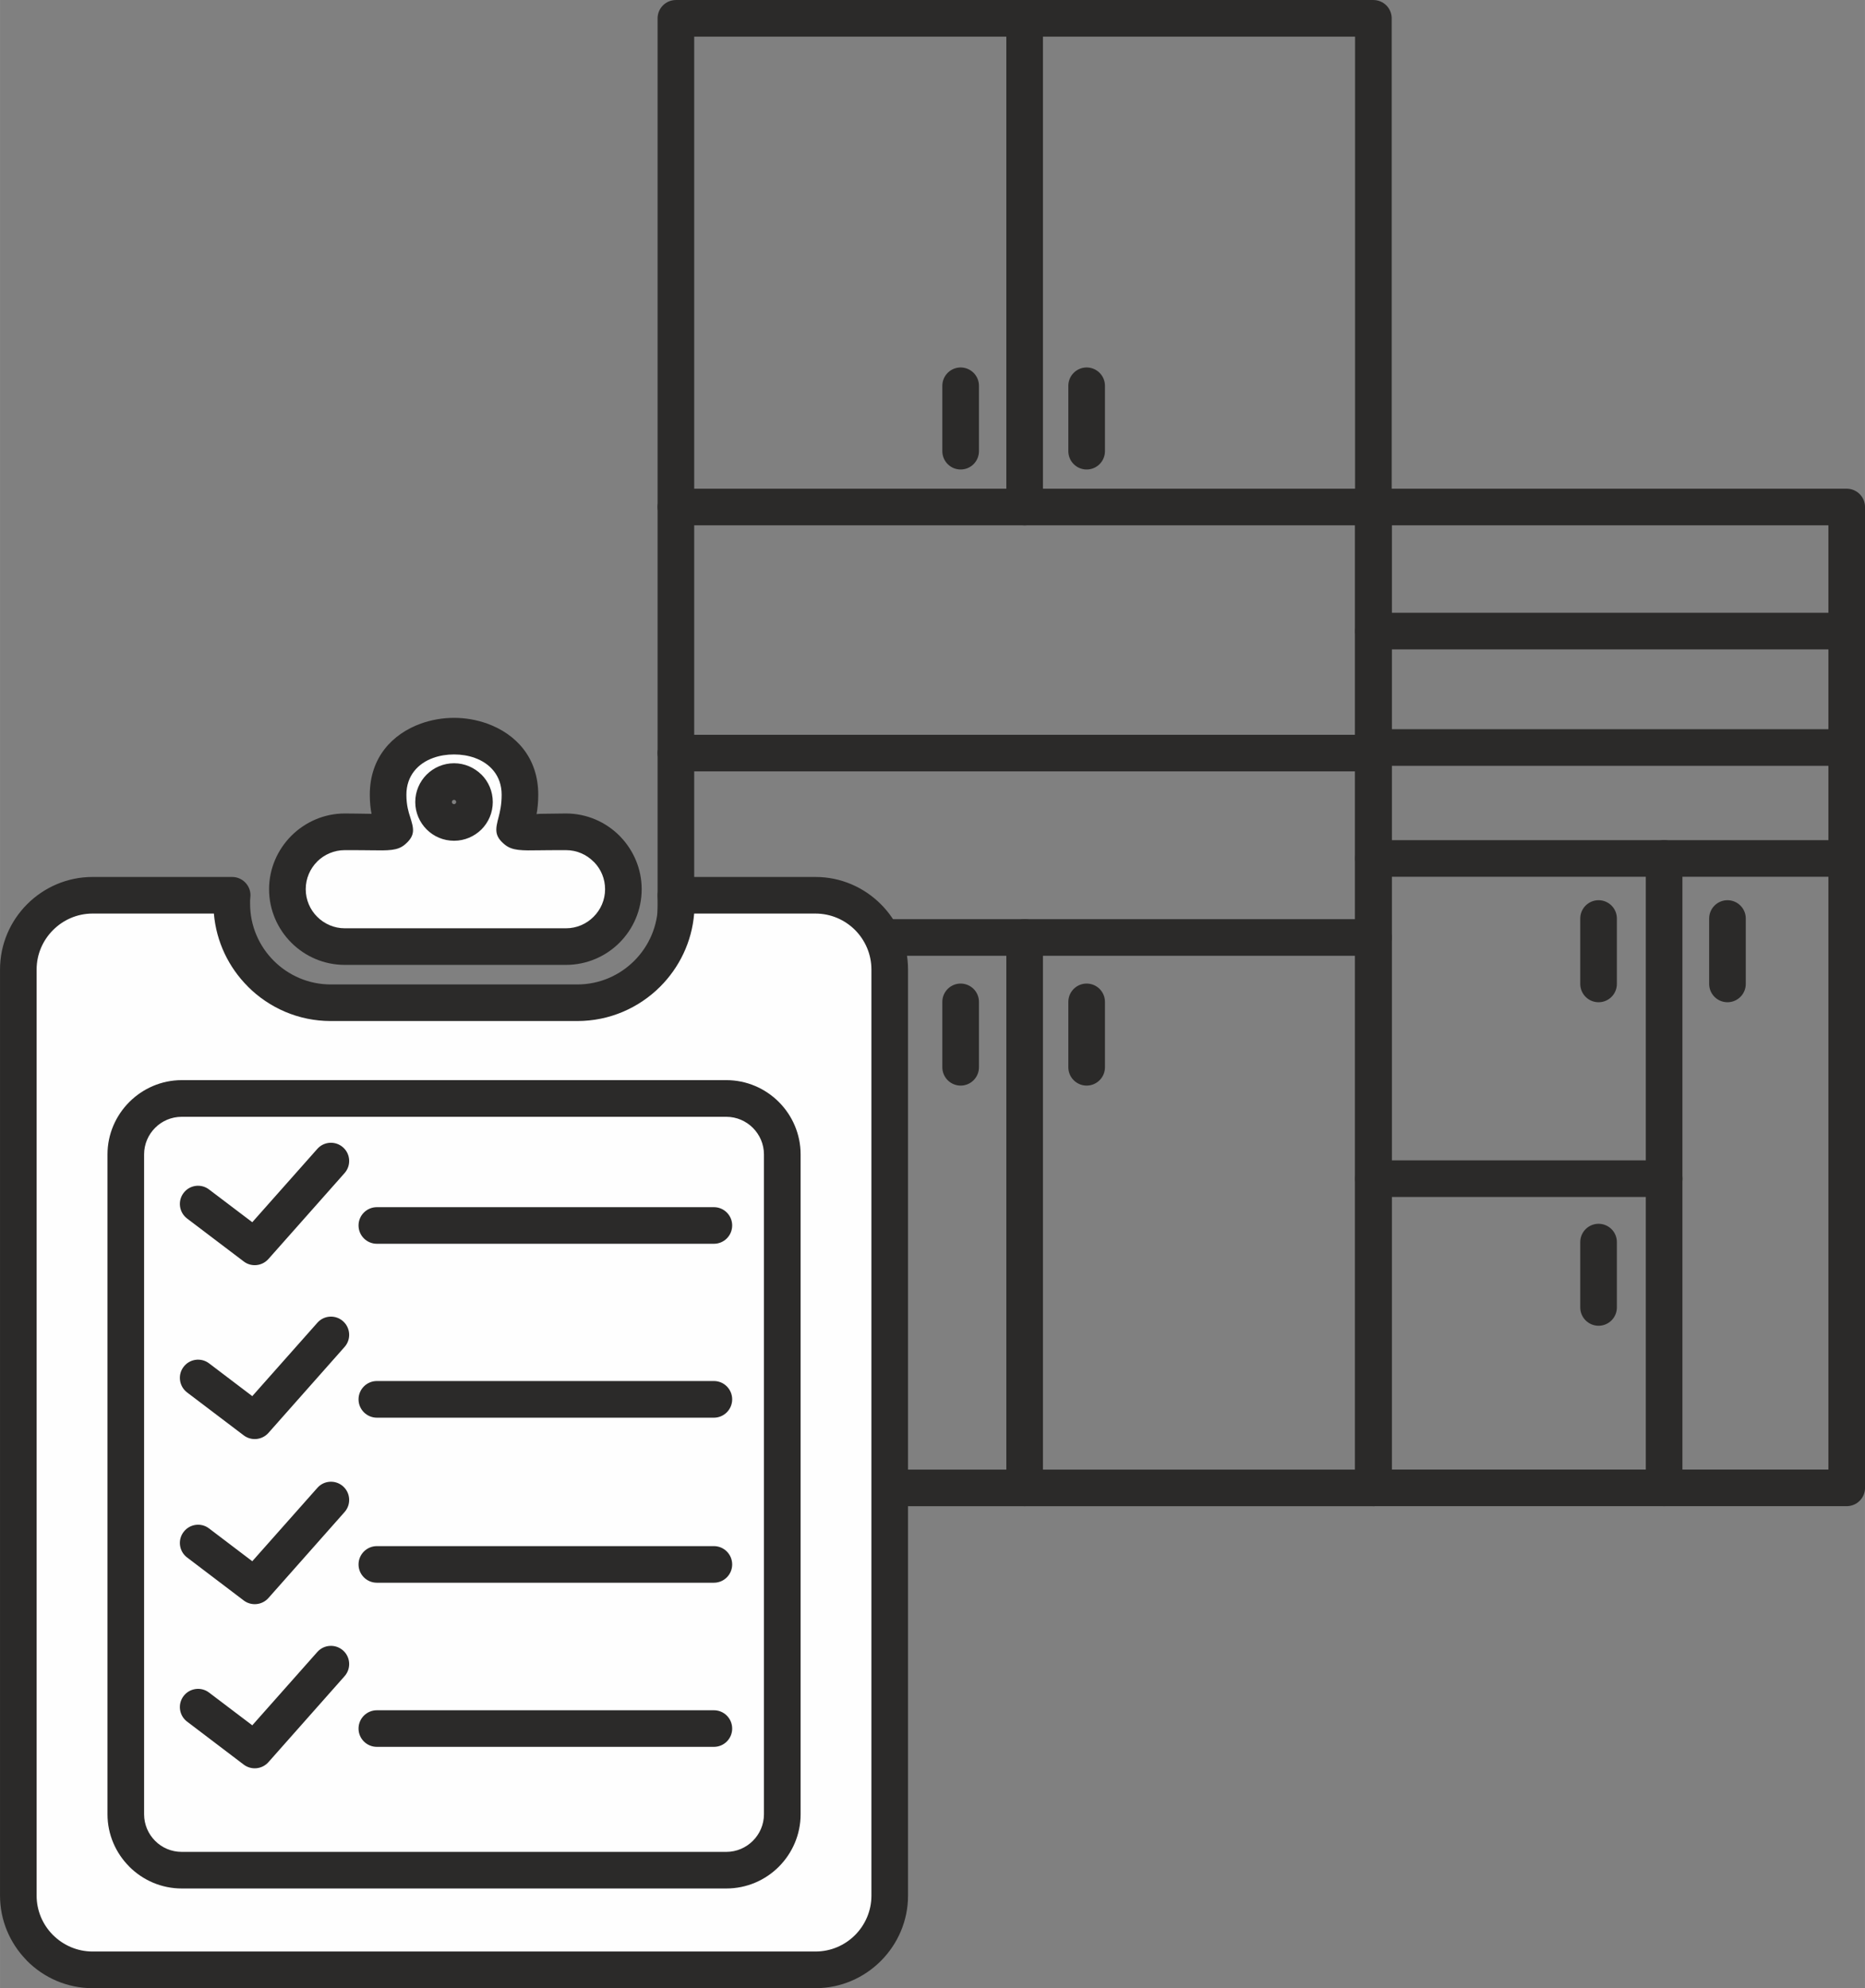 <?xml version="1.0" encoding="UTF-8"?>
<!DOCTYPE svg PUBLIC "-//W3C//DTD SVG 1.1//EN" "http://www.w3.org/Graphics/SVG/1.1/DTD/svg11.dtd">
<!-- Creator: CorelDRAW X8 -->
<svg xmlns="http://www.w3.org/2000/svg" xml:space="preserve" width="30.184mm" height="32.179mm" version="1.1" style="shape-rendering:geometricPrecision; text-rendering:geometricPrecision; image-rendering:optimizeQuality; fill-rule:evenodd; clip-rule:evenodd"
viewBox="0 0 28995 30912"
 xmlns:xlink="http://www.w3.org/1999/xlink">
 <rect x="0" y="0" width="28995" height="30912" fill="#808080" stroke="none"/>
 <defs>
  <style type="text/css">
   <![CDATA[
    .str0 {stroke:#2B2A29;stroke-width:569.267;stroke-linecap:round;stroke-linejoin:round}
    .fil0 {fill:none}
    .fil1 {fill:#FEFEFE}
    .fil2 {fill:#2B2A29;fill-rule:nonzero}
   ]]>
  </style>
 </defs>
 <g id="Слой_x0020_1">
  <g id="_2536219247600">
   <rect class="fil0 str0" x="10508" y="285" width="10844" height="22849"/>
   <line class="fil0 str0" x1="10508" y1="7883" x2="21353" y2= "7883" />
   <line class="fil0 str0" x1="15930" y1="285" x2="15930" y2= "7883" />
   <line class="fil0 str0" x1="10508" y1="11709" x2="21353" y2= "11709" />
   <line class="fil0 str0" x1="21353" y1="14576" x2="11815" y2= "14576" />
   <line class="fil0 str0" x1="15930" y1="14576" x2="15930" y2= "23133" />
   <line class="fil0 str0" x1="14935" y1="5998" x2="14935" y2= "7015" />
   <line class="fil0 str0" x1="16894" y1="5998" x2="16894" y2= "7015" />
   <line class="fil0 str0" x1="14935" y1="15577" x2="14935" y2= "16594" />
   <line class="fil0 str0" x1="16894" y1="15577" x2="16894" y2= "16594" />
  </g>
  <path class="fil1" d="M1439 13920l2170 0c-4,44 -6,88 -6,133l0 0c0,846 692,1538 1538,1538l3835 0c846,0 1538,-692 1538,-1538l0 0c0,-45 -2,-89 -6,-133l2170 0c635,0 1155,519 1155,1154l0 14399c0,635 -520,1154 -1155,1154l-11239 0c-635,0 -1154,-519 -1154,-1154l0 -14399c0,-635 519,-1154 1154,-1154z"/>
  <path class="fil2" d="M1439 13635l2170 0c157,0 285,128 285,285l-6 80 0 53c0,345 141,658 368,885 227,227 541,368 885,368l3835 0c345,0 658,-141 885,-368 227,-227 368,-541 368,-885 0,-40 -1,-69 -4,-109 -14,-156 102,-294 259,-308l24 -1 2170 0c396,0 755,162 1016,423l1 1c260,260 422,620 422,1015l0 14399c0,395 -162,754 -422,1015l-1 1c-261,261 -620,423 -1016,423l-11239 0c-396,0 -756,-162 -1017,-423l-16 -18c-251,-259 -406,-612 -406,-998l0 -14399c0,-396 162,-756 422,-1016 261,-261 621,-423 1017,-423zm1886 569l-1886 0c-239,0 -456,98 -614,256 -158,158 -256,375 -256,614l0 14399c0,233 93,445 243,601l13 13c158,157 375,255 614,255l11239 0c240,0 457,-97 615,-255 157,-157 255,-375 255,-614l0 -14399c0,-239 -98,-457 -255,-615 -158,-157 -375,-255 -615,-255l-1886 0c-36,442 -232,840 -528,1136 -330,330 -786,535 -1288,535l-3835 0c-501,0 -957,-205 -1287,-535l0 -1c-297,-296 -492,-694 -529,-1135z"/>
  <rect class="fil1" x="1955" y="17079" width="10207" height="11999" rx="870" ry="829"/>
  <path class="fil2" d="M2825 16794l8467 0c318,0 607,130 816,339 209,209 339,498 339,816l0 10259c0,318 -130,606 -339,816 -209,209 -498,338 -816,338l-8467 0c-317,0 -605,-130 -814,-338l-1 -2c-210,-210 -339,-498 -339,-814l0 -10259c0,-317 130,-605 339,-815l1 -1c210,-209 498,-339 814,-339zm8467 570l-8467 0c-161,0 -308,65 -413,171l-1 1c-105,105 -171,251 -171,413l0 10259c0,161 66,308 171,413l1 1c105,106 252,171 413,171l8467 0c161,0 307,-66 413,-172 106,-106 172,-252 172,-413l0 -10259c0,-161 -66,-307 -172,-413 -106,-106 -252,-172 -413,-172z"/>
  <path class="fil2" d="M2908 18945c-124,-95 -149,-272 -54,-397 94,-125 272,-149 396,-54l672 509 1011 -1140c103,-117 283,-128 400,-24 117,103 128,283 24,400l-1184 1336c-98,110 -265,129 -384,38l-881 -668zm2951 8215c-157,0 -285,-127 -285,-284 0,-158 128,-285 285,-285l5240 0c157,0 284,127 284,285 0,157 -127,284 -284,284l-5240 0zm-2951 -393c-124,-94 -149,-272 -54,-397 94,-124 272,-149 396,-54l672 509 1011 -1140c103,-117 283,-128 400,-24 117,103 128,283 24,400l-1184 1337c-98,110 -265,128 -384,38l-881 -669zm2951 -2159c-157,0 -285,-127 -285,-284 0,-157 128,-285 285,-285l5240 0c157,0 284,128 284,285 0,157 -127,284 -284,284l-5240 0zm-2951 -393c-124,-94 -149,-272 -54,-396 94,-125 272,-150 396,-55l672 510 1011 -1140c103,-118 283,-129 400,-25 117,104 128,283 24,400l-1184 1337c-98,110 -265,128 -384,38l-881 -669zm2951 -2173c-157,0 -285,-128 -285,-285 0,-157 128,-285 285,-285l5240 0c157,0 284,128 284,285 0,157 -127,285 -284,285l-5240 0zm-2951 -393c-124,-95 -149,-273 -54,-397 94,-125 272,-149 396,-55l672 510 1011 -1140c103,-118 283,-129 400,-25 117,104 128,283 24,400l-1184 1337c-98,110 -265,128 -384,38l-881 -668zm2951 -2311c-157,0 -285,-127 -285,-285 0,-157 128,-284 285,-284l5240 0c157,0 284,127 284,284 0,158 -127,285 -284,285l-5240 0z"/>
  <path class="fil1" d="M5360 12933c1135,0 674,104 674,-577 0,-1214 2050,-1214 2050,0 0,681 -419,577 715,577 491,0 893,402 893,892l0 1c0,490 -402,892 -893,892l-3439 0c-490,0 -892,-402 -892,-892l0 -1c0,-490 402,-892 892,-892zm1699 -781c175,0 318,142 318,318 0,175 -143,317 -318,317 -176,0 -318,-142 -318,-317 0,-176 142,-318 318,-318z"/>
  <path class="fil2" d="M5360 12648c93,0 260,3 394,5l22 1c-16,-81 -27,-179 -27,-298 0,-577 349,-945 795,-1106 165,-59 341,-89 515,-89 173,0 349,30 514,89 447,161 795,529 795,1106 0,120 -11,220 -26,302 18,-3 39,-4 63,-5 136,-2 304,-5 394,-5 324,0 619,133 832,346l17 18c203,213 328,500 328,813 0,324 -132,619 -345,832 -213,213 -508,345 -832,345l-3439 0c-324,0 -618,-132 -831,-345 -213,-213 -346,-508 -346,-831 0,-323 133,-617 346,-831l1 -1c214,-213 508,-346 830,-346zm385 572c-70,-1 -159,-2 -385,-2 -167,0 -319,68 -429,177l-1 2c-109,109 -177,261 -177,428 0,167 68,319 178,429 111,111 263,179 429,179l3439 0c167,0 319,-68 429,-179 111,-110 179,-262 179,-428 0,-162 -63,-309 -166,-417l-13 -12c-110,-111 -262,-179 -429,-179 -226,0 -314,1 -385,2 -311,5 -448,7 -565,-87 -172,-139 -145,-246 -95,-438 18,-72 45,-178 45,-339 0,-297 -183,-488 -417,-572 -99,-36 -210,-54 -323,-54 -114,0 -225,18 -324,54 -234,84 -417,275 -417,572 0,163 34,272 57,342 57,183 90,287 -78,431 -115,98 -247,96 -552,91zm1314 -1353c165,0 316,68 425,176l1 0c109,109 176,260 176,427 0,166 -67,317 -176,426 -109,108 -260,176 -426,176 -167,0 -317,-67 -426,-176 -109,-109 -177,-260 -177,-426 0,-167 68,-318 177,-427 109,-108 259,-176 426,-176zm24 579c-6,-6 -15,-10 -24,-10 -10,0 -18,4 -24,10 -6,6 -10,14 -10,24 0,9 4,17 10,23 6,6 14,10 24,10 9,0 17,-4 23,-10 6,-6 10,-14 10,-23 0,-10 -4,-18 -9,-24z"/>
  <g id="_2536219251280">
   <rect class="fil0 str0" x="21353" y="7883" width="7358" height="15250"/>
   <line class="fil0 str0" x1="21353" y1="9812" x2="28711" y2= "9812" />
   <line class="fil0 str0" x1="21353" y1="11622" x2="28711" y2= "11622" />
   <line class="fil0 str0" x1="21353" y1="13347" x2="28711" y2= "13347" />
   <line class="fil0 str0" x1="25872" y1="13347" x2="25872" y2= "23133" />
   <line class="fil0 str0" x1="21353" y1="18326" x2="25872" y2= "18326" />
   <line class="fil0 str0" x1="26857" y1="14281" x2="26857" y2= "15298" />
   <line class="fil0 str0" x1="24853" y1="14281" x2="24853" y2= "15298" />
   <line class="fil0 str0" x1="24853" y1="19312" x2="24853" y2= "20328" />
  </g>
 </g>
</svg>
